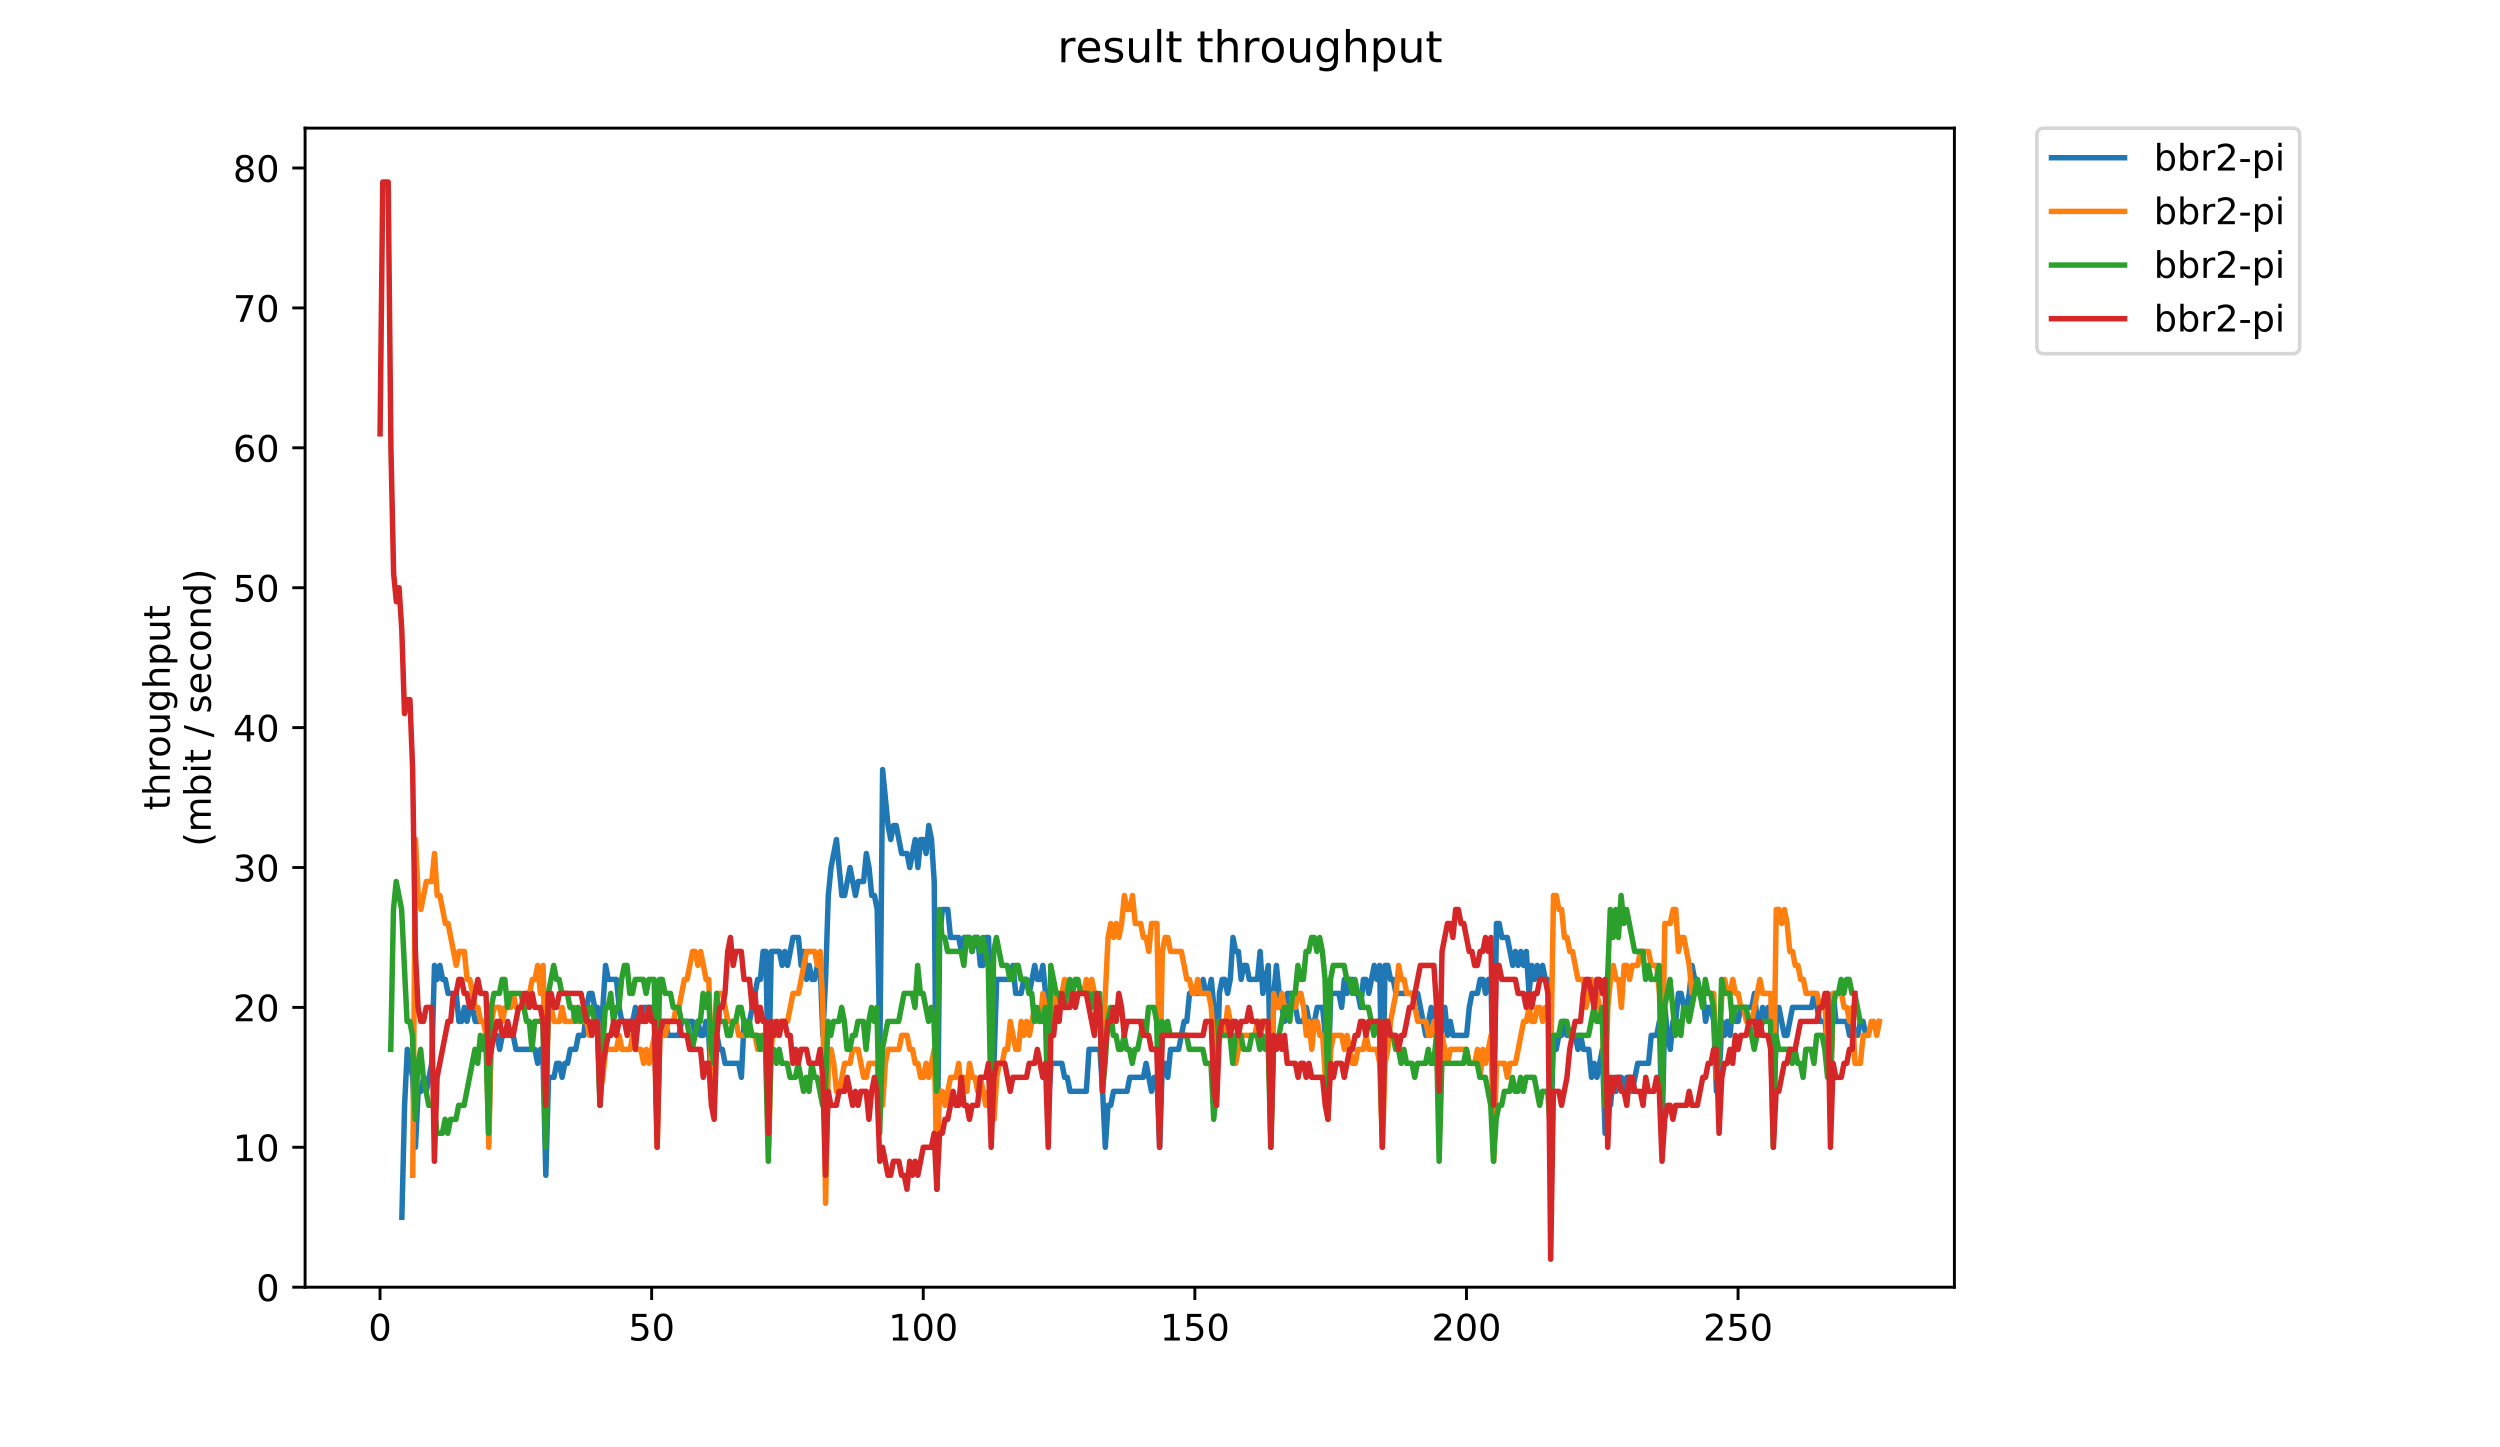 <?xml version="1.0" encoding="utf-8" standalone="no"?>
<!DOCTYPE svg PUBLIC "-//W3C//DTD SVG 1.1//EN"
  "http://www.w3.org/Graphics/SVG/1.1/DTD/svg11.dtd">
<!-- Created with matplotlib (https://matplotlib.org/) -->
<svg height="396pt" version="1.1" viewBox="0 0 684 396" width="684pt" xmlns="http://www.w3.org/2000/svg" xmlns:xlink="http://www.w3.org/1999/xlink">
 <defs>
  <style type="text/css">
*{stroke-linecap:butt;stroke-linejoin:round;}
  </style>
 </defs>
 <g id="figure_1">
  <g id="patch_1">
   <path d="M 0 396 
L 684 396 
L 684 0 
L 0 0 
z
" style="fill:#ffffff;"/>
  </g>
  <g id="axes_1">
   <g id="patch_2">
    <path d="M 83.472 352.174 
L 534.722 352.174 
L 534.722 35.062 
L 83.472 35.062 
z
" style="fill:#ffffff;"/>
   </g>
   <g id="matplotlib.axis_1">
    <g id="xtick_1">
     <g id="line2d_1">
      <defs>
       <path d="M 0 0 
L 0 3.5 
" id="m0b3dc9dbdb" style="stroke:#000000;stroke-width:0.8;"/>
      </defs>
      <g>
       <use style="stroke:#000000;stroke-width:0.8;" x="103.978" xlink:href="#m0b3dc9dbdb" y="352.174"/>
      </g>
     </g>
     <g id="text_1">
      <!-- 0 -->
      <defs>
       <path d="M 31.781 66.406 
Q 24.172 66.406 20.328 58.906 
Q 16.5 51.422 16.5 36.375 
Q 16.5 21.391 20.328 13.891 
Q 24.172 6.391 31.781 6.391 
Q 39.453 6.391 43.281 13.891 
Q 47.125 21.391 47.125 36.375 
Q 47.125 51.422 43.281 58.906 
Q 39.453 66.406 31.781 66.406 
z
M 31.781 74.219 
Q 44.047 74.219 50.516 64.516 
Q 56.984 54.828 56.984 36.375 
Q 56.984 17.969 50.516 8.266 
Q 44.047 -1.422 31.781 -1.422 
Q 19.531 -1.422 13.062 8.266 
Q 6.594 17.969 6.594 36.375 
Q 6.594 54.828 13.062 64.516 
Q 19.531 74.219 31.781 74.219 
z
" id="DejaVuSans-48"/>
      </defs>
      <g transform="translate(100.797 366.773)scale(0.1 -0.1)">
       <use xlink:href="#DejaVuSans-48"/>
      </g>
     </g>
    </g>
    <g id="xtick_2">
     <g id="line2d_2">
      <g>
       <use style="stroke:#000000;stroke-width:0.8;" x="178.289" xlink:href="#m0b3dc9dbdb" y="352.174"/>
      </g>
     </g>
     <g id="text_2">
      <!-- 50 -->
      <defs>
       <path d="M 10.797 72.906 
L 49.516 72.906 
L 49.516 64.594 
L 19.828 64.594 
L 19.828 46.734 
Q 21.969 47.469 24.109 47.828 
Q 26.266 48.188 28.422 48.188 
Q 40.625 48.188 47.75 41.5 
Q 54.891 34.812 54.891 23.391 
Q 54.891 11.625 47.562 5.094 
Q 40.234 -1.422 26.906 -1.422 
Q 22.312 -1.422 17.547 -0.641 
Q 12.797 0.141 7.719 1.703 
L 7.719 11.625 
Q 12.109 9.234 16.797 8.062 
Q 21.484 6.891 26.703 6.891 
Q 35.156 6.891 40.078 11.328 
Q 45.016 15.766 45.016 23.391 
Q 45.016 31 40.078 35.438 
Q 35.156 39.891 26.703 39.891 
Q 22.75 39.891 18.812 39.016 
Q 14.891 38.141 10.797 36.281 
z
" id="DejaVuSans-53"/>
      </defs>
      <g transform="translate(171.926 366.773)scale(0.1 -0.1)">
       <use xlink:href="#DejaVuSans-53"/>
       <use x="63.623" xlink:href="#DejaVuSans-48"/>
      </g>
     </g>
    </g>
    <g id="xtick_3">
     <g id="line2d_3">
      <g>
       <use style="stroke:#000000;stroke-width:0.8;" x="252.6" xlink:href="#m0b3dc9dbdb" y="352.174"/>
      </g>
     </g>
     <g id="text_3">
      <!-- 100 -->
      <defs>
       <path d="M 12.406 8.297 
L 28.516 8.297 
L 28.516 63.922 
L 10.984 60.406 
L 10.984 69.391 
L 28.422 72.906 
L 38.281 72.906 
L 38.281 8.297 
L 54.391 8.297 
L 54.391 0 
L 12.406 0 
z
" id="DejaVuSans-49"/>
      </defs>
      <g transform="translate(243.056 366.773)scale(0.1 -0.1)">
       <use xlink:href="#DejaVuSans-49"/>
       <use x="63.623" xlink:href="#DejaVuSans-48"/>
       <use x="127.246" xlink:href="#DejaVuSans-48"/>
      </g>
     </g>
    </g>
    <g id="xtick_4">
     <g id="line2d_4">
      <g>
       <use style="stroke:#000000;stroke-width:0.8;" x="326.911" xlink:href="#m0b3dc9dbdb" y="352.174"/>
      </g>
     </g>
     <g id="text_4">
      <!-- 150 -->
      <g transform="translate(317.367 366.773)scale(0.1 -0.1)">
       <use xlink:href="#DejaVuSans-49"/>
       <use x="63.623" xlink:href="#DejaVuSans-53"/>
       <use x="127.246" xlink:href="#DejaVuSans-48"/>
      </g>
     </g>
    </g>
    <g id="xtick_5">
     <g id="line2d_5">
      <g>
       <use style="stroke:#000000;stroke-width:0.8;" x="401.222" xlink:href="#m0b3dc9dbdb" y="352.174"/>
      </g>
     </g>
     <g id="text_5">
      <!-- 200 -->
      <defs>
       <path d="M 19.188 8.297 
L 53.609 8.297 
L 53.609 0 
L 7.328 0 
L 7.328 8.297 
Q 12.938 14.109 22.625 23.891 
Q 32.328 33.688 34.812 36.531 
Q 39.547 41.844 41.422 45.531 
Q 43.312 49.219 43.312 52.781 
Q 43.312 58.594 39.234 62.25 
Q 35.156 65.922 28.609 65.922 
Q 23.969 65.922 18.812 64.312 
Q 13.672 62.703 7.812 59.422 
L 7.812 69.391 
Q 13.766 71.781 18.938 73 
Q 24.125 74.219 28.422 74.219 
Q 39.75 74.219 46.484 68.547 
Q 53.219 62.891 53.219 53.422 
Q 53.219 48.922 51.531 44.891 
Q 49.859 40.875 45.406 35.406 
Q 44.188 33.984 37.641 27.219 
Q 31.109 20.453 19.188 8.297 
z
" id="DejaVuSans-50"/>
      </defs>
      <g transform="translate(391.679 366.773)scale(0.1 -0.1)">
       <use xlink:href="#DejaVuSans-50"/>
       <use x="63.623" xlink:href="#DejaVuSans-48"/>
       <use x="127.246" xlink:href="#DejaVuSans-48"/>
      </g>
     </g>
    </g>
    <g id="xtick_6">
     <g id="line2d_6">
      <g>
       <use style="stroke:#000000;stroke-width:0.8;" x="475.534" xlink:href="#m0b3dc9dbdb" y="352.174"/>
      </g>
     </g>
     <g id="text_6">
      <!-- 250 -->
      <g transform="translate(465.99 366.773)scale(0.1 -0.1)">
       <use xlink:href="#DejaVuSans-50"/>
       <use x="63.623" xlink:href="#DejaVuSans-53"/>
       <use x="127.246" xlink:href="#DejaVuSans-48"/>
      </g>
     </g>
    </g>
   </g>
   <g id="matplotlib.axis_2">
    <g id="ytick_1">
     <g id="line2d_7">
      <defs>
       <path d="M 0 0 
L -3.5 0 
" id="m8ad814a121" style="stroke:#000000;stroke-width:0.8;"/>
      </defs>
      <g>
       <use style="stroke:#000000;stroke-width:0.8;" x="83.472" xlink:href="#m8ad814a121" y="352.174"/>
      </g>
     </g>
     <g id="text_7">
      <!-- 0 -->
      <g transform="translate(70.11 355.973)scale(0.1 -0.1)">
       <use xlink:href="#DejaVuSans-48"/>
      </g>
     </g>
    </g>
    <g id="ytick_2">
     <g id="line2d_8">
      <g>
       <use style="stroke:#000000;stroke-width:0.8;" x="83.472" xlink:href="#m8ad814a121" y="313.899"/>
      </g>
     </g>
     <g id="text_8">
      <!-- 10 -->
      <g transform="translate(63.747 317.698)scale(0.1 -0.1)">
       <use xlink:href="#DejaVuSans-49"/>
       <use x="63.623" xlink:href="#DejaVuSans-48"/>
      </g>
     </g>
    </g>
    <g id="ytick_3">
     <g id="line2d_9">
      <g>
       <use style="stroke:#000000;stroke-width:0.8;" x="83.472" xlink:href="#m8ad814a121" y="275.623"/>
      </g>
     </g>
     <g id="text_9">
      <!-- 20 -->
      <g transform="translate(63.747 279.423)scale(0.1 -0.1)">
       <use xlink:href="#DejaVuSans-50"/>
       <use x="63.623" xlink:href="#DejaVuSans-48"/>
      </g>
     </g>
    </g>
    <g id="ytick_4">
     <g id="line2d_10">
      <g>
       <use style="stroke:#000000;stroke-width:0.8;" x="83.472" xlink:href="#m8ad814a121" y="237.348"/>
      </g>
     </g>
     <g id="text_10">
      <!-- 30 -->
      <defs>
       <path d="M 40.578 39.312 
Q 47.656 37.797 51.625 33 
Q 55.609 28.219 55.609 21.188 
Q 55.609 10.406 48.188 4.484 
Q 40.766 -1.422 27.094 -1.422 
Q 22.516 -1.422 17.656 -0.516 
Q 12.797 0.391 7.625 2.203 
L 7.625 11.719 
Q 11.719 9.328 16.594 8.109 
Q 21.484 6.891 26.812 6.891 
Q 36.078 6.891 40.938 10.547 
Q 45.797 14.203 45.797 21.188 
Q 45.797 27.641 41.281 31.266 
Q 36.766 34.906 28.719 34.906 
L 20.219 34.906 
L 20.219 43.016 
L 29.109 43.016 
Q 36.375 43.016 40.234 45.922 
Q 44.094 48.828 44.094 54.297 
Q 44.094 59.906 40.109 62.906 
Q 36.141 65.922 28.719 65.922 
Q 24.656 65.922 20.016 65.031 
Q 15.375 64.156 9.812 62.312 
L 9.812 71.094 
Q 15.438 72.656 20.344 73.438 
Q 25.25 74.219 29.594 74.219 
Q 40.828 74.219 47.359 69.109 
Q 53.906 64.016 53.906 55.328 
Q 53.906 49.266 50.438 45.094 
Q 46.969 40.922 40.578 39.312 
z
" id="DejaVuSans-51"/>
      </defs>
      <g transform="translate(63.747 241.147)scale(0.1 -0.1)">
       <use xlink:href="#DejaVuSans-51"/>
       <use x="63.623" xlink:href="#DejaVuSans-48"/>
      </g>
     </g>
    </g>
    <g id="ytick_5">
     <g id="line2d_11">
      <g>
       <use style="stroke:#000000;stroke-width:0.8;" x="83.472" xlink:href="#m8ad814a121" y="199.073"/>
      </g>
     </g>
     <g id="text_11">
      <!-- 40 -->
      <defs>
       <path d="M 37.797 64.312 
L 12.891 25.391 
L 37.797 25.391 
z
M 35.203 72.906 
L 47.609 72.906 
L 47.609 25.391 
L 58.016 25.391 
L 58.016 17.188 
L 47.609 17.188 
L 47.609 0 
L 37.797 0 
L 37.797 17.188 
L 4.891 17.188 
L 4.891 26.703 
z
" id="DejaVuSans-52"/>
      </defs>
      <g transform="translate(63.747 202.872)scale(0.1 -0.1)">
       <use xlink:href="#DejaVuSans-52"/>
       <use x="63.623" xlink:href="#DejaVuSans-48"/>
      </g>
     </g>
    </g>
    <g id="ytick_6">
     <g id="line2d_12">
      <g>
       <use style="stroke:#000000;stroke-width:0.8;" x="83.472" xlink:href="#m8ad814a121" y="160.797"/>
      </g>
     </g>
     <g id="text_12">
      <!-- 50 -->
      <g transform="translate(63.747 164.596)scale(0.1 -0.1)">
       <use xlink:href="#DejaVuSans-53"/>
       <use x="63.623" xlink:href="#DejaVuSans-48"/>
      </g>
     </g>
    </g>
    <g id="ytick_7">
     <g id="line2d_13">
      <g>
       <use style="stroke:#000000;stroke-width:0.8;" x="83.472" xlink:href="#m8ad814a121" y="122.522"/>
      </g>
     </g>
     <g id="text_13">
      <!-- 60 -->
      <defs>
       <path d="M 33.016 40.375 
Q 26.375 40.375 22.484 35.828 
Q 18.609 31.297 18.609 23.391 
Q 18.609 15.531 22.484 10.953 
Q 26.375 6.391 33.016 6.391 
Q 39.656 6.391 43.531 10.953 
Q 47.406 15.531 47.406 23.391 
Q 47.406 31.297 43.531 35.828 
Q 39.656 40.375 33.016 40.375 
z
M 52.594 71.297 
L 52.594 62.312 
Q 48.875 64.062 45.094 64.984 
Q 41.312 65.922 37.594 65.922 
Q 27.828 65.922 22.672 59.328 
Q 17.531 52.734 16.797 39.406 
Q 19.672 43.656 24.016 45.922 
Q 28.375 48.188 33.594 48.188 
Q 44.578 48.188 50.953 41.516 
Q 57.328 34.859 57.328 23.391 
Q 57.328 12.156 50.688 5.359 
Q 44.047 -1.422 33.016 -1.422 
Q 20.359 -1.422 13.672 8.266 
Q 6.984 17.969 6.984 36.375 
Q 6.984 53.656 15.188 63.938 
Q 23.391 74.219 37.203 74.219 
Q 40.922 74.219 44.703 73.484 
Q 48.484 72.75 52.594 71.297 
z
" id="DejaVuSans-54"/>
      </defs>
      <g transform="translate(63.747 126.321)scale(0.1 -0.1)">
       <use xlink:href="#DejaVuSans-54"/>
       <use x="63.623" xlink:href="#DejaVuSans-48"/>
      </g>
     </g>
    </g>
    <g id="ytick_8">
     <g id="line2d_14">
      <g>
       <use style="stroke:#000000;stroke-width:0.8;" x="83.472" xlink:href="#m8ad814a121" y="84.246"/>
      </g>
     </g>
     <g id="text_14">
      <!-- 70 -->
      <defs>
       <path d="M 8.203 72.906 
L 55.078 72.906 
L 55.078 68.703 
L 28.609 0 
L 18.312 0 
L 43.219 64.594 
L 8.203 64.594 
z
" id="DejaVuSans-55"/>
      </defs>
      <g transform="translate(63.747 88.046)scale(0.1 -0.1)">
       <use xlink:href="#DejaVuSans-55"/>
       <use x="63.623" xlink:href="#DejaVuSans-48"/>
      </g>
     </g>
    </g>
    <g id="ytick_9">
     <g id="line2d_15">
      <g>
       <use style="stroke:#000000;stroke-width:0.8;" x="83.472" xlink:href="#m8ad814a121" y="45.971"/>
      </g>
     </g>
     <g id="text_15">
      <!-- 80 -->
      <defs>
       <path d="M 31.781 34.625 
Q 24.75 34.625 20.719 30.859 
Q 16.703 27.094 16.703 20.516 
Q 16.703 13.922 20.719 10.156 
Q 24.75 6.391 31.781 6.391 
Q 38.812 6.391 42.859 10.172 
Q 46.922 13.969 46.922 20.516 
Q 46.922 27.094 42.891 30.859 
Q 38.875 34.625 31.781 34.625 
z
M 21.922 38.812 
Q 15.578 40.375 12.031 44.719 
Q 8.5 49.078 8.5 55.328 
Q 8.5 64.062 14.719 69.141 
Q 20.953 74.219 31.781 74.219 
Q 42.672 74.219 48.875 69.141 
Q 55.078 64.062 55.078 55.328 
Q 55.078 49.078 51.531 44.719 
Q 48 40.375 41.703 38.812 
Q 48.828 37.156 52.797 32.312 
Q 56.781 27.484 56.781 20.516 
Q 56.781 9.906 50.312 4.234 
Q 43.844 -1.422 31.781 -1.422 
Q 19.734 -1.422 13.25 4.234 
Q 6.781 9.906 6.781 20.516 
Q 6.781 27.484 10.781 32.312 
Q 14.797 37.156 21.922 38.812 
z
M 18.312 54.391 
Q 18.312 48.734 21.844 45.562 
Q 25.391 42.391 31.781 42.391 
Q 38.141 42.391 41.719 45.562 
Q 45.312 48.734 45.312 54.391 
Q 45.312 60.062 41.719 63.234 
Q 38.141 66.406 31.781 66.406 
Q 25.391 66.406 21.844 63.234 
Q 18.312 60.062 18.312 54.391 
z
" id="DejaVuSans-56"/>
      </defs>
      <g transform="translate(63.747 49.77)scale(0.1 -0.1)">
       <use xlink:href="#DejaVuSans-56"/>
       <use x="63.623" xlink:href="#DejaVuSans-48"/>
      </g>
     </g>
    </g>
    <g id="text_16">
     <!-- throughput -->
     <defs>
      <path d="M 18.312 70.219 
L 18.312 54.688 
L 36.812 54.688 
L 36.812 47.703 
L 18.312 47.703 
L 18.312 18.016 
Q 18.312 11.328 20.141 9.422 
Q 21.969 7.516 27.594 7.516 
L 36.812 7.516 
L 36.812 0 
L 27.594 0 
Q 17.188 0 13.234 3.875 
Q 9.281 7.766 9.281 18.016 
L 9.281 47.703 
L 2.688 47.703 
L 2.688 54.688 
L 9.281 54.688 
L 9.281 70.219 
z
" id="DejaVuSans-116"/>
      <path d="M 54.891 33.016 
L 54.891 0 
L 45.906 0 
L 45.906 32.719 
Q 45.906 40.484 42.875 44.328 
Q 39.844 48.188 33.797 48.188 
Q 26.516 48.188 22.312 43.547 
Q 18.109 38.922 18.109 30.906 
L 18.109 0 
L 9.078 0 
L 9.078 75.984 
L 18.109 75.984 
L 18.109 46.188 
Q 21.344 51.125 25.703 53.562 
Q 30.078 56 35.797 56 
Q 45.219 56 50.047 50.172 
Q 54.891 44.344 54.891 33.016 
z
" id="DejaVuSans-104"/>
      <path d="M 41.109 46.297 
Q 39.594 47.172 37.812 47.578 
Q 36.031 48 33.891 48 
Q 26.266 48 22.188 43.047 
Q 18.109 38.094 18.109 28.812 
L 18.109 0 
L 9.078 0 
L 9.078 54.688 
L 18.109 54.688 
L 18.109 46.188 
Q 20.953 51.172 25.484 53.578 
Q 30.031 56 36.531 56 
Q 37.453 56 38.578 55.875 
Q 39.703 55.766 41.062 55.516 
z
" id="DejaVuSans-114"/>
      <path d="M 30.609 48.391 
Q 23.391 48.391 19.188 42.75 
Q 14.984 37.109 14.984 27.297 
Q 14.984 17.484 19.156 11.844 
Q 23.344 6.203 30.609 6.203 
Q 37.797 6.203 41.984 11.859 
Q 46.188 17.531 46.188 27.297 
Q 46.188 37.016 41.984 42.703 
Q 37.797 48.391 30.609 48.391 
z
M 30.609 56 
Q 42.328 56 49.016 48.375 
Q 55.719 40.766 55.719 27.297 
Q 55.719 13.875 49.016 6.219 
Q 42.328 -1.422 30.609 -1.422 
Q 18.844 -1.422 12.172 6.219 
Q 5.516 13.875 5.516 27.297 
Q 5.516 40.766 12.172 48.375 
Q 18.844 56 30.609 56 
z
" id="DejaVuSans-111"/>
      <path d="M 8.5 21.578 
L 8.5 54.688 
L 17.484 54.688 
L 17.484 21.922 
Q 17.484 14.156 20.5 10.266 
Q 23.531 6.391 29.594 6.391 
Q 36.859 6.391 41.078 11.031 
Q 45.312 15.672 45.312 23.688 
L 45.312 54.688 
L 54.297 54.688 
L 54.297 0 
L 45.312 0 
L 45.312 8.406 
Q 42.047 3.422 37.719 1 
Q 33.406 -1.422 27.688 -1.422 
Q 18.266 -1.422 13.375 4.438 
Q 8.5 10.297 8.5 21.578 
z
M 31.109 56 
z
" id="DejaVuSans-117"/>
      <path d="M 45.406 27.984 
Q 45.406 37.75 41.375 43.109 
Q 37.359 48.484 30.078 48.484 
Q 22.859 48.484 18.828 43.109 
Q 14.797 37.75 14.797 27.984 
Q 14.797 18.266 18.828 12.891 
Q 22.859 7.516 30.078 7.516 
Q 37.359 7.516 41.375 12.891 
Q 45.406 18.266 45.406 27.984 
z
M 54.391 6.781 
Q 54.391 -7.172 48.188 -13.984 
Q 42 -20.797 29.203 -20.797 
Q 24.469 -20.797 20.266 -20.094 
Q 16.062 -19.391 12.109 -17.922 
L 12.109 -9.188 
Q 16.062 -11.328 19.922 -12.344 
Q 23.781 -13.375 27.781 -13.375 
Q 36.625 -13.375 41.016 -8.766 
Q 45.406 -4.156 45.406 5.172 
L 45.406 9.625 
Q 42.625 4.781 38.281 2.391 
Q 33.938 0 27.875 0 
Q 17.828 0 11.672 7.656 
Q 5.516 15.328 5.516 27.984 
Q 5.516 40.672 11.672 48.328 
Q 17.828 56 27.875 56 
Q 33.938 56 38.281 53.609 
Q 42.625 51.219 45.406 46.391 
L 45.406 54.688 
L 54.391 54.688 
z
" id="DejaVuSans-103"/>
      <path d="M 18.109 8.203 
L 18.109 -20.797 
L 9.078 -20.797 
L 9.078 54.688 
L 18.109 54.688 
L 18.109 46.391 
Q 20.953 51.266 25.266 53.625 
Q 29.594 56 35.594 56 
Q 45.562 56 51.781 48.094 
Q 58.016 40.188 58.016 27.297 
Q 58.016 14.406 51.781 6.484 
Q 45.562 -1.422 35.594 -1.422 
Q 29.594 -1.422 25.266 0.953 
Q 20.953 3.328 18.109 8.203 
z
M 48.688 27.297 
Q 48.688 37.203 44.609 42.844 
Q 40.531 48.484 33.406 48.484 
Q 26.266 48.484 22.188 42.844 
Q 18.109 37.203 18.109 27.297 
Q 18.109 17.391 22.188 11.75 
Q 26.266 6.109 33.406 6.109 
Q 40.531 6.109 44.609 11.75 
Q 48.688 17.391 48.688 27.297 
z
" id="DejaVuSans-112"/>
     </defs>
     <g transform="translate(46.47 221.675)rotate(-90)scale(0.1 -0.1)">
      <use xlink:href="#DejaVuSans-116"/>
      <use x="39.209" xlink:href="#DejaVuSans-104"/>
      <use x="102.588" xlink:href="#DejaVuSans-114"/>
      <use x="143.67" xlink:href="#DejaVuSans-111"/>
      <use x="204.852" xlink:href="#DejaVuSans-117"/>
      <use x="268.23" xlink:href="#DejaVuSans-103"/>
      <use x="331.707" xlink:href="#DejaVuSans-104"/>
      <use x="395.086" xlink:href="#DejaVuSans-112"/>
      <use x="458.562" xlink:href="#DejaVuSans-117"/>
      <use x="521.941" xlink:href="#DejaVuSans-116"/>
     </g>
     <!-- (mbit / second) -->
     <defs>
      <path d="M 31 75.875 
Q 24.469 64.656 21.281 53.656 
Q 18.109 42.672 18.109 31.391 
Q 18.109 20.125 21.312 9.062 
Q 24.516 -2 31 -13.188 
L 23.188 -13.188 
Q 15.875 -1.703 12.234 9.375 
Q 8.594 20.453 8.594 31.391 
Q 8.594 42.281 12.203 53.312 
Q 15.828 64.359 23.188 75.875 
z
" id="DejaVuSans-40"/>
      <path d="M 52 44.188 
Q 55.375 50.25 60.062 53.125 
Q 64.75 56 71.094 56 
Q 79.641 56 84.281 50.016 
Q 88.922 44.047 88.922 33.016 
L 88.922 0 
L 79.891 0 
L 79.891 32.719 
Q 79.891 40.578 77.094 44.375 
Q 74.312 48.188 68.609 48.188 
Q 61.625 48.188 57.562 43.547 
Q 53.516 38.922 53.516 30.906 
L 53.516 0 
L 44.484 0 
L 44.484 32.719 
Q 44.484 40.625 41.703 44.406 
Q 38.922 48.188 33.109 48.188 
Q 26.219 48.188 22.156 43.531 
Q 18.109 38.875 18.109 30.906 
L 18.109 0 
L 9.078 0 
L 9.078 54.688 
L 18.109 54.688 
L 18.109 46.188 
Q 21.188 51.219 25.484 53.609 
Q 29.781 56 35.688 56 
Q 41.656 56 45.828 52.969 
Q 50 49.953 52 44.188 
z
" id="DejaVuSans-109"/>
      <path d="M 48.688 27.297 
Q 48.688 37.203 44.609 42.844 
Q 40.531 48.484 33.406 48.484 
Q 26.266 48.484 22.188 42.844 
Q 18.109 37.203 18.109 27.297 
Q 18.109 17.391 22.188 11.75 
Q 26.266 6.109 33.406 6.109 
Q 40.531 6.109 44.609 11.75 
Q 48.688 17.391 48.688 27.297 
z
M 18.109 46.391 
Q 20.953 51.266 25.266 53.625 
Q 29.594 56 35.594 56 
Q 45.562 56 51.781 48.094 
Q 58.016 40.188 58.016 27.297 
Q 58.016 14.406 51.781 6.484 
Q 45.562 -1.422 35.594 -1.422 
Q 29.594 -1.422 25.266 0.953 
Q 20.953 3.328 18.109 8.203 
L 18.109 0 
L 9.078 0 
L 9.078 75.984 
L 18.109 75.984 
z
" id="DejaVuSans-98"/>
      <path d="M 9.422 54.688 
L 18.406 54.688 
L 18.406 0 
L 9.422 0 
z
M 9.422 75.984 
L 18.406 75.984 
L 18.406 64.594 
L 9.422 64.594 
z
" id="DejaVuSans-105"/>
      <path id="DejaVuSans-32"/>
      <path d="M 25.391 72.906 
L 33.688 72.906 
L 8.297 -9.281 
L 0 -9.281 
z
" id="DejaVuSans-47"/>
      <path d="M 44.281 53.078 
L 44.281 44.578 
Q 40.484 46.531 36.375 47.5 
Q 32.281 48.484 27.875 48.484 
Q 21.188 48.484 17.844 46.438 
Q 14.5 44.391 14.5 40.281 
Q 14.5 37.156 16.891 35.375 
Q 19.281 33.594 26.516 31.984 
L 29.594 31.297 
Q 39.156 29.25 43.188 25.516 
Q 47.219 21.781 47.219 15.094 
Q 47.219 7.469 41.188 3.016 
Q 35.156 -1.422 24.609 -1.422 
Q 20.219 -1.422 15.453 -0.562 
Q 10.688 0.297 5.422 2 
L 5.422 11.281 
Q 10.406 8.688 15.234 7.391 
Q 20.062 6.109 24.812 6.109 
Q 31.156 6.109 34.562 8.281 
Q 37.984 10.453 37.984 14.406 
Q 37.984 18.062 35.516 20.016 
Q 33.062 21.969 24.703 23.781 
L 21.578 24.516 
Q 13.234 26.266 9.516 29.906 
Q 5.812 33.547 5.812 39.891 
Q 5.812 47.609 11.281 51.797 
Q 16.75 56 26.812 56 
Q 31.781 56 36.172 55.266 
Q 40.578 54.547 44.281 53.078 
z
" id="DejaVuSans-115"/>
      <path d="M 56.203 29.594 
L 56.203 25.203 
L 14.891 25.203 
Q 15.484 15.922 20.484 11.062 
Q 25.484 6.203 34.422 6.203 
Q 39.594 6.203 44.453 7.469 
Q 49.312 8.734 54.109 11.281 
L 54.109 2.781 
Q 49.266 0.734 44.188 -0.344 
Q 39.109 -1.422 33.891 -1.422 
Q 20.797 -1.422 13.156 6.188 
Q 5.516 13.812 5.516 26.812 
Q 5.516 40.234 12.766 48.109 
Q 20.016 56 32.328 56 
Q 43.359 56 49.781 48.891 
Q 56.203 41.797 56.203 29.594 
z
M 47.219 32.234 
Q 47.125 39.594 43.094 43.984 
Q 39.062 48.391 32.422 48.391 
Q 24.906 48.391 20.391 44.141 
Q 15.875 39.891 15.188 32.172 
z
" id="DejaVuSans-101"/>
      <path d="M 48.781 52.594 
L 48.781 44.188 
Q 44.969 46.297 41.141 47.344 
Q 37.312 48.391 33.406 48.391 
Q 24.656 48.391 19.812 42.844 
Q 14.984 37.312 14.984 27.297 
Q 14.984 17.281 19.812 11.734 
Q 24.656 6.203 33.406 6.203 
Q 37.312 6.203 41.141 7.25 
Q 44.969 8.297 48.781 10.406 
L 48.781 2.094 
Q 45.016 0.344 40.984 -0.531 
Q 36.969 -1.422 32.422 -1.422 
Q 20.062 -1.422 12.781 6.344 
Q 5.516 14.109 5.516 27.297 
Q 5.516 40.672 12.859 48.328 
Q 20.219 56 33.016 56 
Q 37.156 56 41.109 55.141 
Q 45.062 54.297 48.781 52.594 
z
" id="DejaVuSans-99"/>
      <path d="M 54.891 33.016 
L 54.891 0 
L 45.906 0 
L 45.906 32.719 
Q 45.906 40.484 42.875 44.328 
Q 39.844 48.188 33.797 48.188 
Q 26.516 48.188 22.312 43.547 
Q 18.109 38.922 18.109 30.906 
L 18.109 0 
L 9.078 0 
L 9.078 54.688 
L 18.109 54.688 
L 18.109 46.188 
Q 21.344 51.125 25.703 53.562 
Q 30.078 56 35.797 56 
Q 45.219 56 50.047 50.172 
Q 54.891 44.344 54.891 33.016 
z
" id="DejaVuSans-110"/>
      <path d="M 45.406 46.391 
L 45.406 75.984 
L 54.391 75.984 
L 54.391 0 
L 45.406 0 
L 45.406 8.203 
Q 42.578 3.328 38.25 0.953 
Q 33.938 -1.422 27.875 -1.422 
Q 17.969 -1.422 11.734 6.484 
Q 5.516 14.406 5.516 27.297 
Q 5.516 40.188 11.734 48.094 
Q 17.969 56 27.875 56 
Q 33.938 56 38.25 53.625 
Q 42.578 51.266 45.406 46.391 
z
M 14.797 27.297 
Q 14.797 17.391 18.875 11.75 
Q 22.953 6.109 30.078 6.109 
Q 37.203 6.109 41.297 11.75 
Q 45.406 17.391 45.406 27.297 
Q 45.406 37.203 41.297 42.844 
Q 37.203 48.484 30.078 48.484 
Q 22.953 48.484 18.875 42.844 
Q 14.797 37.203 14.797 27.297 
z
" id="DejaVuSans-100"/>
      <path d="M 8.016 75.875 
L 15.828 75.875 
Q 23.141 64.359 26.781 53.312 
Q 30.422 42.281 30.422 31.391 
Q 30.422 20.453 26.781 9.375 
Q 23.141 -1.703 15.828 -13.188 
L 8.016 -13.188 
Q 14.5 -2 17.703 9.062 
Q 20.906 20.125 20.906 31.391 
Q 20.906 42.672 17.703 53.656 
Q 14.5 64.656 8.016 75.875 
z
" id="DejaVuSans-41"/>
     </defs>
     <g transform="translate(57.668 231.609)rotate(-90)scale(0.1 -0.1)">
      <use xlink:href="#DejaVuSans-40"/>
      <use x="39.014" xlink:href="#DejaVuSans-109"/>
      <use x="136.426" xlink:href="#DejaVuSans-98"/>
      <use x="199.902" xlink:href="#DejaVuSans-105"/>
      <use x="227.686" xlink:href="#DejaVuSans-116"/>
      <use x="266.895" xlink:href="#DejaVuSans-32"/>
      <use x="298.682" xlink:href="#DejaVuSans-47"/>
      <use x="332.373" xlink:href="#DejaVuSans-32"/>
      <use x="364.16" xlink:href="#DejaVuSans-115"/>
      <use x="416.26" xlink:href="#DejaVuSans-101"/>
      <use x="477.783" xlink:href="#DejaVuSans-99"/>
      <use x="532.764" xlink:href="#DejaVuSans-111"/>
      <use x="593.945" xlink:href="#DejaVuSans-110"/>
      <use x="657.324" xlink:href="#DejaVuSans-100"/>
      <use x="720.801" xlink:href="#DejaVuSans-41"/>
     </g>
    </g>
   </g>
   <g id="line2d_16">
    <path clip-path="url(#p0d4b2f5f00)" d="M 109.951 333.036 
L 110.694 302.416 
L 111.437 287.106 
L 112.923 294.761 
L 113.666 313.899 
L 114.41 298.589 
L 115.153 298.589 
L 115.896 294.761 
L 116.639 298.589 
L 118.125 290.934 
L 118.868 264.141 
L 119.611 267.968 
L 120.354 264.141 
L 121.098 267.968 
L 121.841 267.968 
L 122.584 271.796 
L 124.813 271.796 
L 125.556 279.451 
L 126.299 279.451 
L 127.042 275.623 
L 127.786 279.451 
L 128.529 275.623 
L 129.272 275.623 
L 130.015 279.451 
L 132.987 279.451 
L 133.73 310.071 
L 134.474 279.451 
L 135.217 283.278 
L 135.96 283.278 
L 136.703 287.106 
L 137.446 283.278 
L 140.418 283.278 
L 141.162 287.106 
L 146.363 287.106 
L 147.106 290.934 
L 147.85 287.106 
L 148.593 290.934 
L 149.336 321.554 
L 150.079 294.761 
L 151.565 294.761 
L 152.308 290.934 
L 153.051 290.934 
L 153.794 294.761 
L 154.538 290.934 
L 155.281 290.934 
L 156.024 287.106 
L 157.51 287.106 
L 158.253 283.278 
L 159.739 283.278 
L 160.482 275.623 
L 161.226 271.796 
L 161.969 271.796 
L 162.712 275.623 
L 163.455 275.623 
L 164.198 302.416 
L 164.941 275.623 
L 165.684 264.141 
L 166.427 267.968 
L 168.657 267.968 
L 169.4 275.623 
L 170.143 279.451 
L 173.115 279.451 
L 173.858 275.623 
L 174.602 279.451 
L 175.345 279.451 
L 176.088 275.623 
L 178.317 275.623 
L 179.06 279.451 
L 179.803 310.071 
L 180.546 279.451 
L 182.033 279.451 
L 182.776 283.278 
L 185.748 283.278 
L 186.491 279.451 
L 189.464 279.451 
L 190.207 283.278 
L 190.95 279.451 
L 191.693 283.278 
L 192.436 283.278 
L 193.179 279.451 
L 193.922 283.278 
L 194.666 298.589 
L 195.409 294.761 
L 196.152 283.278 
L 196.895 287.106 
L 197.638 287.106 
L 198.381 290.934 
L 202.097 290.934 
L 202.84 294.761 
L 203.583 279.451 
L 205.069 279.451 
L 207.298 267.968 
L 208.042 267.968 
L 208.785 260.313 
L 209.528 260.313 
L 210.271 298.589 
L 211.014 260.313 
L 213.243 260.313 
L 213.987 264.141 
L 214.73 260.313 
L 215.473 264.141 
L 216.959 256.486 
L 218.445 256.486 
L 219.188 264.141 
L 219.931 260.313 
L 220.675 267.968 
L 221.418 264.141 
L 222.161 267.968 
L 222.904 267.968 
L 223.647 264.141 
L 224.39 264.141 
L 225.133 283.278 
L 225.876 267.968 
L 226.619 245.003 
L 227.363 237.348 
L 228.849 229.693 
L 230.335 245.003 
L 231.078 245.003 
L 232.564 237.348 
L 234.051 245.003 
L 234.794 241.176 
L 236.28 241.176 
L 237.023 233.52 
L 237.766 237.348 
L 238.509 245.003 
L 239.252 245.003 
L 239.995 248.831 
L 240.739 287.106 
L 241.482 210.555 
L 242.968 225.865 
L 243.711 229.693 
L 244.454 225.865 
L 245.197 225.865 
L 246.683 233.52 
L 248.17 233.52 
L 248.913 237.348 
L 250.399 229.693 
L 251.142 237.348 
L 251.885 229.693 
L 252.628 229.693 
L 253.371 233.52 
L 254.115 225.865 
L 254.858 229.693 
L 255.601 241.176 
L 256.344 325.381 
L 257.087 256.486 
L 257.83 248.831 
L 259.316 248.831 
L 260.059 256.486 
L 262.289 256.486 
L 263.032 260.313 
L 263.775 256.486 
L 265.261 256.486 
L 266.004 260.313 
L 266.747 256.486 
L 267.491 256.486 
L 268.234 264.141 
L 268.977 264.141 
L 269.72 256.486 
L 270.463 256.486 
L 271.206 279.451 
L 271.949 290.934 
L 272.692 267.968 
L 276.408 267.968 
L 277.151 264.141 
L 277.894 271.796 
L 279.38 271.796 
L 280.123 267.968 
L 280.867 267.968 
L 281.61 271.796 
L 283.096 264.141 
L 283.839 267.968 
L 284.582 267.968 
L 285.325 264.141 
L 286.068 271.796 
L 286.811 302.416 
L 287.555 290.934 
L 290.527 290.934 
L 291.27 294.761 
L 292.013 294.761 
L 292.756 298.589 
L 297.215 298.589 
L 297.958 287.106 
L 300.931 287.106 
L 301.674 298.589 
L 302.417 313.899 
L 303.16 302.416 
L 303.903 302.416 
L 304.646 298.589 
L 308.362 298.589 
L 309.105 294.761 
L 312.82 294.761 
L 313.563 290.934 
L 315.05 298.589 
L 315.793 294.761 
L 316.536 294.761 
L 317.279 313.899 
L 318.022 290.934 
L 318.765 290.934 
L 319.508 294.761 
L 320.251 287.106 
L 322.481 287.106 
L 323.967 279.451 
L 324.71 279.451 
L 325.453 271.796 
L 328.426 271.796 
L 329.169 267.968 
L 329.912 271.796 
L 330.655 271.796 
L 331.398 267.968 
L 332.141 275.623 
L 332.884 298.589 
L 333.627 271.796 
L 334.371 267.968 
L 335.114 267.968 
L 335.857 271.796 
L 336.6 267.968 
L 337.343 256.486 
L 338.086 260.313 
L 338.829 260.313 
L 339.572 267.968 
L 340.315 264.141 
L 341.059 264.141 
L 341.802 267.968 
L 344.031 267.968 
L 344.774 260.313 
L 345.517 271.796 
L 347.003 264.141 
L 347.747 302.416 
L 348.49 271.796 
L 349.233 264.141 
L 349.976 271.796 
L 351.462 279.451 
L 352.205 271.796 
L 353.691 271.796 
L 355.178 279.451 
L 356.664 279.451 
L 357.407 275.623 
L 358.15 279.451 
L 359.636 279.451 
L 360.379 275.623 
L 361.866 275.623 
L 362.609 283.278 
L 363.352 294.761 
L 364.095 271.796 
L 366.324 271.796 
L 367.067 275.623 
L 367.811 267.968 
L 368.554 271.796 
L 369.297 267.968 
L 370.04 267.968 
L 370.783 271.796 
L 371.526 271.796 
L 372.269 275.623 
L 373.012 267.968 
L 373.755 267.968 
L 374.499 271.796 
L 375.985 264.141 
L 376.728 267.968 
L 377.471 264.141 
L 378.214 306.244 
L 378.957 264.141 
L 379.7 264.141 
L 380.443 267.968 
L 381.187 267.968 
L 381.93 271.796 
L 387.875 271.796 
L 390.104 283.278 
L 391.59 275.623 
L 393.076 283.278 
L 393.819 306.244 
L 394.563 275.623 
L 395.306 275.623 
L 396.049 283.278 
L 396.792 279.451 
L 397.535 283.278 
L 401.251 283.278 
L 401.994 275.623 
L 402.737 271.796 
L 404.223 271.796 
L 404.966 267.968 
L 405.709 267.968 
L 406.452 271.796 
L 407.195 267.968 
L 407.939 267.968 
L 408.682 306.244 
L 409.425 252.658 
L 410.168 252.658 
L 410.911 256.486 
L 412.397 256.486 
L 413.883 264.141 
L 414.627 260.313 
L 415.37 264.141 
L 416.113 260.313 
L 416.856 264.141 
L 417.599 260.313 
L 418.342 271.796 
L 419.085 264.141 
L 419.828 267.968 
L 420.572 264.141 
L 421.315 267.968 
L 422.058 264.141 
L 422.801 267.968 
L 423.544 267.968 
L 424.287 310.071 
L 425.03 283.278 
L 425.773 287.106 
L 426.516 283.278 
L 427.26 283.278 
L 428.003 279.451 
L 428.746 283.278 
L 430.975 283.278 
L 431.718 287.106 
L 432.461 283.278 
L 433.204 287.106 
L 434.691 287.106 
L 435.434 294.761 
L 436.177 290.934 
L 436.92 294.761 
L 438.406 287.106 
L 439.149 310.071 
L 439.892 298.589 
L 440.636 302.416 
L 441.379 294.761 
L 442.122 298.589 
L 442.865 294.761 
L 443.608 294.761 
L 444.351 298.589 
L 445.094 294.761 
L 445.837 294.761 
L 446.58 298.589 
L 448.067 290.934 
L 451.039 290.934 
L 451.782 283.278 
L 453.268 283.278 
L 454.012 279.451 
L 454.755 310.071 
L 455.498 275.623 
L 456.241 283.278 
L 456.984 287.106 
L 457.727 279.451 
L 458.47 279.451 
L 459.213 271.796 
L 459.956 271.796 
L 460.7 275.623 
L 461.443 275.623 
L 462.186 271.796 
L 462.929 264.141 
L 463.672 267.968 
L 464.415 267.968 
L 465.158 271.796 
L 465.901 271.796 
L 466.644 279.451 
L 467.388 275.623 
L 468.131 275.623 
L 468.874 279.451 
L 469.617 298.589 
L 470.36 294.761 
L 471.103 279.451 
L 471.846 283.278 
L 472.589 279.451 
L 473.332 283.278 
L 474.076 275.623 
L 474.819 279.451 
L 475.562 279.451 
L 476.305 275.623 
L 479.277 275.623 
L 480.02 271.796 
L 480.764 279.451 
L 481.507 279.451 
L 482.25 275.623 
L 482.993 279.451 
L 483.736 275.623 
L 484.479 275.623 
L 485.222 310.071 
L 485.965 279.451 
L 486.708 275.623 
L 488.195 283.278 
L 488.938 283.278 
L 490.424 275.623 
L 495.626 275.623 
L 496.369 271.796 
L 497.855 279.451 
L 499.341 279.451 
L 500.084 287.106 
L 500.828 298.589 
L 501.571 271.796 
L 502.314 279.451 
L 505.286 279.451 
L 506.029 283.278 
L 506.772 279.451 
L 507.516 283.278 
L 508.259 283.278 
L 509.002 279.451 
L 509.745 279.451 
L 510.488 283.278 
L 510.488 283.278 
" style="fill:none;stroke:#1f77b4;stroke-linecap:square;stroke-width:1.5;"/>
   </g>
   <g id="line2d_17">
    <path clip-path="url(#p0d4b2f5f00)" d="M 112.931 321.554 
L 113.674 229.693 
L 114.417 245.003 
L 115.16 248.831 
L 116.646 241.176 
L 118.133 241.176 
L 118.876 233.52 
L 119.619 245.003 
L 120.362 245.003 
L 121.848 252.658 
L 122.591 252.658 
L 124.821 264.141 
L 125.564 260.313 
L 127.05 260.313 
L 127.793 267.968 
L 128.536 267.968 
L 130.022 275.623 
L 130.765 275.623 
L 131.509 279.451 
L 132.252 279.451 
L 132.995 283.278 
L 133.738 313.899 
L 134.481 279.451 
L 135.224 275.623 
L 136.71 275.623 
L 137.453 279.451 
L 138.197 275.623 
L 139.683 275.623 
L 140.426 271.796 
L 141.169 275.623 
L 144.141 275.623 
L 145.628 267.968 
L 146.371 267.968 
L 147.114 264.141 
L 147.857 271.796 
L 148.6 264.141 
L 149.343 302.416 
L 150.086 275.623 
L 150.829 275.623 
L 151.573 279.451 
L 153.059 279.451 
L 153.802 275.623 
L 154.545 279.451 
L 156.774 279.451 
L 157.517 275.623 
L 158.261 279.451 
L 160.49 279.451 
L 161.233 283.278 
L 161.976 279.451 
L 163.462 279.451 
L 164.205 298.589 
L 164.949 294.761 
L 165.692 287.106 
L 168.664 287.106 
L 169.407 283.278 
L 170.15 287.106 
L 172.38 287.106 
L 173.123 283.278 
L 173.866 287.106 
L 175.352 287.106 
L 176.095 290.934 
L 176.838 287.106 
L 177.581 290.934 
L 179.068 283.278 
L 179.811 313.899 
L 180.554 283.278 
L 182.04 283.278 
L 182.783 279.451 
L 184.269 279.451 
L 185.013 275.623 
L 185.756 275.623 
L 187.242 267.968 
L 187.985 267.968 
L 189.471 260.313 
L 190.214 260.313 
L 190.957 264.141 
L 191.701 260.313 
L 193.187 267.968 
L 193.93 267.968 
L 194.673 294.761 
L 196.159 271.796 
L 197.645 271.796 
L 199.132 279.451 
L 201.361 279.451 
L 202.104 283.278 
L 206.563 283.278 
L 207.306 287.106 
L 208.049 283.278 
L 208.792 287.106 
L 209.535 287.106 
L 210.278 313.899 
L 211.021 287.106 
L 211.765 279.451 
L 212.508 283.278 
L 213.251 279.451 
L 215.48 279.451 
L 216.966 271.796 
L 218.453 271.796 
L 220.682 260.313 
L 222.911 260.313 
L 223.654 264.141 
L 224.397 260.313 
L 225.141 275.623 
L 225.884 329.209 
L 226.627 290.934 
L 227.37 287.106 
L 228.113 290.934 
L 228.856 298.589 
L 229.599 298.589 
L 231.085 290.934 
L 232.572 290.934 
L 233.315 287.106 
L 234.801 287.106 
L 236.287 294.761 
L 237.03 294.761 
L 237.774 290.934 
L 240.003 290.934 
L 240.746 302.416 
L 241.489 302.416 
L 242.232 290.934 
L 242.975 287.106 
L 245.948 287.106 
L 246.691 283.278 
L 248.177 283.278 
L 248.92 287.106 
L 249.663 287.106 
L 250.406 290.934 
L 251.15 290.934 
L 251.893 294.761 
L 252.636 294.761 
L 253.379 290.934 
L 254.122 294.761 
L 255.608 287.106 
L 256.351 317.726 
L 257.094 298.589 
L 257.838 298.589 
L 258.581 302.416 
L 260.067 294.761 
L 261.553 294.761 
L 262.296 290.934 
L 263.039 298.589 
L 263.782 294.761 
L 264.526 298.589 
L 265.269 290.934 
L 266.012 294.761 
L 266.755 294.761 
L 267.498 298.589 
L 268.241 294.761 
L 269.727 302.416 
L 270.47 298.589 
L 271.214 306.244 
L 271.957 306.244 
L 272.7 294.761 
L 273.443 290.934 
L 274.186 290.934 
L 274.929 287.106 
L 275.672 287.106 
L 276.415 279.451 
L 277.902 287.106 
L 278.645 287.106 
L 279.388 279.451 
L 280.131 283.278 
L 280.874 279.451 
L 281.617 283.278 
L 283.103 275.623 
L 283.846 279.451 
L 284.59 279.451 
L 285.333 271.796 
L 286.076 275.623 
L 286.819 306.244 
L 287.562 275.623 
L 288.305 271.796 
L 289.048 275.623 
L 289.791 271.796 
L 290.534 271.796 
L 291.278 267.968 
L 292.021 271.796 
L 296.479 271.796 
L 297.222 267.968 
L 297.966 271.796 
L 298.709 267.968 
L 300.195 275.623 
L 300.938 275.623 
L 301.681 294.761 
L 302.424 271.796 
L 303.167 256.486 
L 303.91 252.658 
L 304.654 256.486 
L 305.397 252.658 
L 306.14 256.486 
L 306.883 252.658 
L 307.626 245.003 
L 308.369 248.831 
L 309.112 248.831 
L 309.855 245.003 
L 310.598 252.658 
L 312.085 252.658 
L 312.828 256.486 
L 313.571 256.486 
L 314.314 260.313 
L 315.057 252.658 
L 316.543 252.658 
L 317.286 298.589 
L 318.03 260.313 
L 318.773 256.486 
L 319.516 256.486 
L 320.259 260.313 
L 323.231 260.313 
L 324.718 267.968 
L 325.461 267.968 
L 326.204 271.796 
L 326.947 271.796 
L 327.69 267.968 
L 328.433 271.796 
L 330.662 271.796 
L 331.406 275.623 
L 332.149 287.106 
L 332.892 294.761 
L 333.635 279.451 
L 334.378 283.278 
L 335.121 283.278 
L 335.864 275.623 
L 336.607 279.451 
L 337.35 287.106 
L 338.094 290.934 
L 339.58 283.278 
L 343.295 283.278 
L 344.038 279.451 
L 346.268 279.451 
L 347.011 283.278 
L 347.754 310.071 
L 348.497 271.796 
L 349.24 275.623 
L 349.983 275.623 
L 350.726 271.796 
L 351.47 275.623 
L 354.442 275.623 
L 355.185 271.796 
L 355.928 271.796 
L 356.671 275.623 
L 357.414 283.278 
L 358.158 279.451 
L 358.901 287.106 
L 359.644 279.451 
L 360.387 279.451 
L 361.13 283.278 
L 361.873 283.278 
L 363.359 306.244 
L 364.102 287.106 
L 364.846 283.278 
L 367.075 283.278 
L 367.818 287.106 
L 368.561 283.278 
L 370.047 290.934 
L 370.79 290.934 
L 371.534 287.106 
L 373.02 287.106 
L 373.763 283.278 
L 374.506 287.106 
L 376.735 287.106 
L 377.478 290.934 
L 378.222 313.899 
L 378.965 290.934 
L 379.708 287.106 
L 380.451 279.451 
L 381.937 271.796 
L 382.68 264.141 
L 383.423 267.968 
L 384.166 267.968 
L 384.91 271.796 
L 386.396 271.796 
L 387.882 279.451 
L 390.111 279.451 
L 390.854 283.278 
L 391.598 283.278 
L 392.341 279.451 
L 393.084 283.278 
L 393.827 310.071 
L 394.57 283.278 
L 396.056 290.934 
L 396.799 287.106 
L 401.258 287.106 
L 402.001 290.934 
L 403.487 290.934 
L 404.23 287.106 
L 404.974 294.761 
L 405.717 287.106 
L 406.46 290.934 
L 407.946 283.278 
L 408.689 317.726 
L 409.432 290.934 
L 411.662 290.934 
L 412.405 294.761 
L 413.148 290.934 
L 414.634 290.934 
L 416.863 279.451 
L 417.606 279.451 
L 418.35 275.623 
L 419.093 279.451 
L 419.836 279.451 
L 420.579 275.623 
L 421.322 275.623 
L 422.065 279.451 
L 422.808 275.623 
L 423.551 275.623 
L 424.294 290.934 
L 425.038 245.003 
L 425.781 245.003 
L 426.524 248.831 
L 427.267 248.831 
L 428.01 256.486 
L 428.753 256.486 
L 429.496 260.313 
L 430.239 260.313 
L 431.726 267.968 
L 433.212 267.968 
L 433.955 275.623 
L 435.441 267.968 
L 436.184 275.623 
L 436.927 271.796 
L 438.414 279.451 
L 439.157 302.416 
L 439.9 275.623 
L 440.643 267.968 
L 441.386 264.141 
L 442.129 267.968 
L 442.872 267.968 
L 443.615 275.623 
L 444.358 264.141 
L 445.102 264.141 
L 445.845 267.968 
L 446.588 264.141 
L 448.074 264.141 
L 448.817 260.313 
L 451.047 260.313 
L 451.79 264.141 
L 453.276 264.141 
L 454.019 271.796 
L 454.762 294.761 
L 455.505 252.658 
L 456.991 252.658 
L 457.735 248.831 
L 458.478 248.831 
L 459.221 260.313 
L 459.964 256.486 
L 460.707 256.486 
L 462.193 264.141 
L 462.936 271.796 
L 468.881 271.796 
L 469.624 294.761 
L 470.367 287.106 
L 471.111 271.796 
L 471.854 267.968 
L 472.597 271.796 
L 473.34 271.796 
L 474.083 267.968 
L 474.826 271.796 
L 475.569 271.796 
L 476.312 275.623 
L 477.055 275.623 
L 477.799 279.451 
L 479.285 279.451 
L 481.514 267.968 
L 482.257 271.796 
L 484.487 271.796 
L 485.23 302.416 
L 485.973 248.831 
L 486.716 248.831 
L 487.459 252.658 
L 488.202 248.831 
L 488.945 252.658 
L 489.688 260.313 
L 490.431 260.313 
L 491.175 264.141 
L 491.918 264.141 
L 492.661 267.968 
L 493.404 267.968 
L 494.147 271.796 
L 497.119 271.796 
L 497.863 275.623 
L 499.349 275.623 
L 500.835 298.589 
L 501.578 271.796 
L 503.807 271.796 
L 504.551 275.623 
L 505.294 275.623 
L 506.037 279.451 
L 506.78 275.623 
L 507.523 290.934 
L 509.009 290.934 
L 509.752 283.278 
L 511.239 283.278 
L 511.982 279.451 
L 512.725 279.451 
L 513.468 283.278 
L 514.211 279.451 
L 514.211 279.451 
" style="fill:none;stroke:#ff7f0e;stroke-linecap:square;stroke-width:1.5;"/>
   </g>
   <g id="line2d_18">
    <path clip-path="url(#p0d4b2f5f00)" d="M 106.91 287.106 
L 107.653 248.831 
L 108.396 241.176 
L 109.883 248.831 
L 111.369 279.451 
L 112.112 279.451 
L 112.855 283.278 
L 113.598 306.244 
L 114.341 290.934 
L 115.084 287.106 
L 115.827 294.761 
L 117.314 302.416 
L 118.8 302.416 
L 119.543 310.071 
L 121.029 310.071 
L 121.772 306.244 
L 122.515 310.071 
L 123.259 306.244 
L 124.745 306.244 
L 125.488 302.416 
L 126.974 302.416 
L 129.947 287.106 
L 130.69 290.934 
L 131.433 283.278 
L 132.176 287.106 
L 132.919 283.278 
L 133.662 310.071 
L 134.405 275.623 
L 135.148 271.796 
L 136.635 271.796 
L 137.378 267.968 
L 138.121 267.968 
L 138.864 275.623 
L 139.607 271.796 
L 142.579 271.796 
L 144.066 279.451 
L 144.809 279.451 
L 145.552 287.106 
L 146.295 279.451 
L 148.524 279.451 
L 149.267 313.899 
L 150.011 271.796 
L 151.497 264.141 
L 152.24 267.968 
L 152.983 267.968 
L 153.726 271.796 
L 155.212 271.796 
L 155.955 275.623 
L 156.699 275.623 
L 157.442 279.451 
L 158.185 275.623 
L 158.928 279.451 
L 159.671 275.623 
L 160.414 279.451 
L 161.157 275.623 
L 161.9 275.623 
L 162.643 279.451 
L 163.387 279.451 
L 164.13 302.416 
L 164.873 287.106 
L 165.616 275.623 
L 166.359 275.623 
L 167.102 271.796 
L 167.845 279.451 
L 168.588 275.623 
L 169.331 275.623 
L 170.075 267.968 
L 170.818 264.141 
L 171.561 264.141 
L 172.304 271.796 
L 173.047 271.796 
L 173.79 267.968 
L 176.019 267.968 
L 176.763 271.796 
L 177.506 267.968 
L 178.992 267.968 
L 179.735 306.244 
L 180.478 267.968 
L 181.221 267.968 
L 181.964 271.796 
L 183.451 271.796 
L 184.194 275.623 
L 185.68 275.623 
L 186.423 279.451 
L 187.909 279.451 
L 189.395 287.106 
L 190.882 279.451 
L 191.625 279.451 
L 192.368 271.796 
L 193.111 275.623 
L 193.854 271.796 
L 194.597 287.106 
L 195.34 290.934 
L 196.083 271.796 
L 196.827 279.451 
L 198.313 279.451 
L 199.056 283.278 
L 199.799 283.278 
L 200.542 279.451 
L 201.285 279.451 
L 202.028 275.623 
L 202.771 275.623 
L 204.258 283.278 
L 205.001 279.451 
L 205.744 283.278 
L 207.23 283.278 
L 207.973 287.106 
L 208.716 283.278 
L 209.459 287.106 
L 210.203 317.726 
L 210.946 287.106 
L 211.689 287.106 
L 212.432 290.934 
L 213.175 287.106 
L 213.918 290.934 
L 215.404 290.934 
L 216.147 294.761 
L 217.634 294.761 
L 218.377 290.934 
L 219.863 298.589 
L 220.606 294.761 
L 221.349 298.589 
L 222.092 290.934 
L 222.835 294.761 
L 223.579 294.761 
L 225.065 302.416 
L 225.808 298.589 
L 226.551 279.451 
L 227.294 283.278 
L 228.037 279.451 
L 229.523 279.451 
L 230.267 275.623 
L 231.01 279.451 
L 231.753 287.106 
L 232.496 287.106 
L 233.239 283.278 
L 233.982 283.278 
L 234.725 279.451 
L 236.211 279.451 
L 236.955 287.106 
L 237.698 279.451 
L 238.441 275.623 
L 239.184 279.451 
L 239.927 275.623 
L 240.67 310.071 
L 241.413 287.106 
L 242.899 279.451 
L 245.872 279.451 
L 247.358 271.796 
L 249.587 271.796 
L 250.331 275.623 
L 251.074 264.141 
L 251.817 271.796 
L 252.56 271.796 
L 254.046 279.451 
L 254.789 275.623 
L 255.532 279.451 
L 256.275 298.589 
L 257.019 248.831 
L 257.762 256.486 
L 258.505 256.486 
L 259.248 260.313 
L 262.963 260.313 
L 263.707 264.141 
L 264.45 256.486 
L 265.193 256.486 
L 265.936 260.313 
L 266.679 256.486 
L 267.422 256.486 
L 268.165 260.313 
L 268.908 256.486 
L 270.395 264.141 
L 271.138 302.416 
L 271.881 260.313 
L 272.624 256.486 
L 274.11 264.141 
L 275.596 264.141 
L 276.34 267.968 
L 277.083 267.968 
L 277.826 264.141 
L 278.569 264.141 
L 279.312 267.968 
L 280.798 267.968 
L 281.541 271.796 
L 282.284 271.796 
L 283.028 279.451 
L 283.771 275.623 
L 284.514 279.451 
L 285.257 279.451 
L 286 275.623 
L 286.743 306.244 
L 287.486 264.141 
L 288.972 271.796 
L 289.716 271.796 
L 290.459 275.623 
L 291.202 275.623 
L 292.688 267.968 
L 293.431 271.796 
L 294.174 267.968 
L 294.917 267.968 
L 295.66 271.796 
L 297.89 271.796 
L 298.633 275.623 
L 299.376 271.796 
L 300.119 275.623 
L 300.862 271.796 
L 301.605 298.589 
L 302.348 290.934 
L 303.092 279.451 
L 303.835 275.623 
L 304.578 283.278 
L 305.321 283.278 
L 306.064 287.106 
L 306.807 287.106 
L 307.55 283.278 
L 308.293 287.106 
L 309.036 287.106 
L 309.78 290.934 
L 310.523 287.106 
L 311.266 287.106 
L 312.752 279.451 
L 313.495 283.278 
L 314.238 275.623 
L 315.724 275.623 
L 316.468 279.451 
L 317.211 310.071 
L 317.954 279.451 
L 318.697 283.278 
L 319.44 279.451 
L 320.183 283.278 
L 324.642 283.278 
L 325.385 287.106 
L 329.1 287.106 
L 329.844 290.934 
L 331.33 290.934 
L 332.073 306.244 
L 332.816 298.589 
L 333.559 279.451 
L 334.302 283.278 
L 336.532 283.278 
L 337.275 290.934 
L 338.018 283.278 
L 339.504 283.278 
L 340.247 287.106 
L 341.733 287.106 
L 342.476 283.278 
L 343.963 283.278 
L 344.706 287.106 
L 345.449 283.278 
L 346.192 287.106 
L 346.935 283.278 
L 347.678 313.899 
L 348.421 287.106 
L 349.164 287.106 
L 351.394 275.623 
L 352.137 275.623 
L 352.88 279.451 
L 353.623 271.796 
L 354.366 271.796 
L 355.109 264.141 
L 355.852 267.968 
L 356.596 267.968 
L 357.339 260.313 
L 358.082 260.313 
L 358.825 256.486 
L 359.568 256.486 
L 360.311 260.313 
L 361.054 256.486 
L 361.797 260.313 
L 362.54 267.968 
L 363.284 298.589 
L 364.027 267.968 
L 364.77 264.141 
L 367.742 264.141 
L 368.485 267.968 
L 369.228 267.968 
L 369.972 271.796 
L 370.715 267.968 
L 371.458 271.796 
L 372.201 271.796 
L 372.944 275.623 
L 374.43 275.623 
L 375.916 283.278 
L 376.66 279.451 
L 377.403 279.451 
L 378.146 310.071 
L 378.889 279.451 
L 379.632 279.451 
L 380.375 283.278 
L 381.118 283.278 
L 381.861 287.106 
L 382.604 287.106 
L 383.348 290.934 
L 384.091 287.106 
L 384.834 290.934 
L 386.32 290.934 
L 387.063 294.761 
L 387.806 290.934 
L 390.036 290.934 
L 390.779 287.106 
L 391.522 290.934 
L 392.265 290.934 
L 393.008 283.278 
L 393.751 317.726 
L 394.494 290.934 
L 400.439 290.934 
L 401.182 287.106 
L 401.925 290.934 
L 404.155 290.934 
L 404.898 294.761 
L 406.384 294.761 
L 407.87 302.416 
L 408.613 317.726 
L 409.356 306.244 
L 410.1 302.416 
L 410.843 302.416 
L 411.586 298.589 
L 413.072 298.589 
L 413.815 294.761 
L 414.558 298.589 
L 415.301 298.589 
L 416.044 294.761 
L 416.788 298.589 
L 417.531 294.761 
L 419.76 294.761 
L 421.246 302.416 
L 421.989 298.589 
L 423.476 298.589 
L 424.219 310.071 
L 424.962 283.278 
L 426.448 283.278 
L 427.191 279.451 
L 428.677 279.451 
L 429.42 283.278 
L 434.622 283.278 
L 436.108 275.623 
L 436.852 279.451 
L 437.595 279.451 
L 438.338 275.623 
L 439.081 302.416 
L 439.824 267.968 
L 440.567 248.831 
L 441.31 256.486 
L 442.053 248.831 
L 442.796 256.486 
L 443.54 245.003 
L 444.283 252.658 
L 445.026 248.831 
L 447.255 260.313 
L 449.484 260.313 
L 450.228 267.968 
L 450.971 264.141 
L 451.714 267.968 
L 453.2 267.968 
L 453.943 264.141 
L 454.686 302.416 
L 455.429 275.623 
L 456.916 267.968 
L 458.402 283.278 
L 459.145 279.451 
L 459.888 283.278 
L 460.631 275.623 
L 461.374 275.623 
L 462.117 279.451 
L 464.347 267.968 
L 465.833 275.623 
L 466.576 267.968 
L 467.319 271.796 
L 468.062 271.796 
L 468.805 275.623 
L 469.548 290.934 
L 470.292 290.934 
L 471.035 267.968 
L 471.778 271.796 
L 473.264 271.796 
L 474.007 279.451 
L 474.75 275.623 
L 477.723 275.623 
L 479.952 287.106 
L 480.695 283.278 
L 481.438 283.278 
L 482.181 279.451 
L 484.411 279.451 
L 485.154 313.899 
L 485.897 283.278 
L 486.64 287.106 
L 489.613 287.106 
L 490.356 290.934 
L 491.099 287.106 
L 491.842 290.934 
L 492.585 290.934 
L 493.328 294.761 
L 494.071 287.106 
L 495.557 287.106 
L 496.301 290.934 
L 497.044 283.278 
L 498.53 283.278 
L 499.273 287.106 
L 500.016 294.761 
L 500.759 294.761 
L 501.502 275.623 
L 502.245 271.796 
L 502.989 271.796 
L 503.732 267.968 
L 504.475 271.796 
L 505.218 267.968 
L 505.961 267.968 
L 506.704 271.796 
L 507.447 271.796 
L 508.933 279.451 
L 508.933 279.451 
" style="fill:none;stroke:#2ca02c;stroke-linecap:square;stroke-width:1.5;"/>
   </g>
   <g id="line2d_19">
    <path clip-path="url(#p0d4b2f5f00)" d="M 103.984 118.694 
L 104.727 49.799 
L 106.213 49.799 
L 106.956 122.522 
L 107.699 156.97 
L 108.442 164.625 
L 109.185 160.797 
L 109.929 172.28 
L 110.672 195.245 
L 111.415 191.417 
L 112.158 191.417 
L 112.901 210.555 
L 113.644 260.313 
L 114.387 275.623 
L 115.13 279.451 
L 115.873 279.451 
L 116.617 275.623 
L 118.103 275.623 
L 118.846 317.726 
L 119.589 294.761 
L 122.561 279.451 
L 123.305 279.451 
L 124.048 271.796 
L 124.791 271.796 
L 125.534 267.968 
L 126.277 267.968 
L 127.02 271.796 
L 127.763 271.796 
L 128.506 275.623 
L 129.249 275.623 
L 130.736 267.968 
L 131.479 271.796 
L 132.965 271.796 
L 133.708 290.934 
L 135.938 279.451 
L 136.681 279.451 
L 137.424 283.278 
L 138.167 283.278 
L 138.91 279.451 
L 139.653 283.278 
L 140.396 283.278 
L 141.882 275.623 
L 142.626 275.623 
L 143.369 271.796 
L 144.112 271.796 
L 144.855 275.623 
L 145.598 271.796 
L 146.341 275.623 
L 147.827 275.623 
L 148.57 279.451 
L 149.314 302.416 
L 150.057 271.796 
L 150.8 271.796 
L 151.543 275.623 
L 152.286 275.623 
L 153.029 271.796 
L 158.974 271.796 
L 160.46 279.451 
L 161.203 279.451 
L 161.946 283.278 
L 162.69 279.451 
L 163.433 279.451 
L 164.176 302.416 
L 164.919 290.934 
L 166.405 283.278 
L 167.148 283.278 
L 167.891 279.451 
L 168.634 283.278 
L 169.378 279.451 
L 170.864 279.451 
L 171.607 283.278 
L 172.35 279.451 
L 173.093 279.451 
L 173.836 287.106 
L 174.579 279.451 
L 175.322 275.623 
L 176.066 279.451 
L 176.809 279.451 
L 177.552 275.623 
L 178.295 279.451 
L 179.038 279.451 
L 179.781 313.899 
L 180.524 283.278 
L 181.267 279.451 
L 185.726 279.451 
L 186.469 283.278 
L 187.955 283.278 
L 188.698 287.106 
L 191.671 287.106 
L 192.414 294.761 
L 193.157 290.934 
L 193.9 290.934 
L 194.643 302.416 
L 195.386 306.244 
L 196.13 283.278 
L 196.873 275.623 
L 197.616 275.623 
L 198.359 271.796 
L 199.102 260.313 
L 199.845 256.486 
L 200.588 264.141 
L 201.331 260.313 
L 202.818 260.313 
L 203.561 267.968 
L 205.047 267.968 
L 205.79 275.623 
L 206.533 271.796 
L 207.276 279.451 
L 208.019 275.623 
L 208.762 279.451 
L 209.506 279.451 
L 210.249 310.071 
L 210.992 279.451 
L 211.735 283.278 
L 212.478 279.451 
L 213.221 283.278 
L 213.964 279.451 
L 214.707 279.451 
L 215.45 283.278 
L 216.194 283.278 
L 216.937 290.934 
L 217.68 287.106 
L 218.423 290.934 
L 219.166 287.106 
L 220.652 287.106 
L 221.395 290.934 
L 223.625 290.934 
L 224.368 287.106 
L 225.111 294.761 
L 225.854 321.554 
L 226.597 298.589 
L 227.34 302.416 
L 228.826 302.416 
L 229.57 298.589 
L 231.056 298.589 
L 231.799 294.761 
L 233.285 302.416 
L 234.028 298.589 
L 234.771 302.416 
L 235.514 298.589 
L 237.001 298.589 
L 237.744 306.244 
L 238.487 298.589 
L 239.23 294.761 
L 239.973 298.589 
L 240.716 317.726 
L 241.459 313.899 
L 242.946 321.554 
L 243.689 321.554 
L 244.432 317.726 
L 245.918 317.726 
L 246.661 321.554 
L 247.404 321.554 
L 248.147 325.381 
L 248.89 317.726 
L 249.634 321.554 
L 250.377 317.726 
L 251.12 321.554 
L 252.606 313.899 
L 254.835 313.899 
L 255.578 310.071 
L 256.322 325.381 
L 257.065 310.071 
L 257.808 310.071 
L 258.551 306.244 
L 259.294 306.244 
L 260.78 298.589 
L 261.523 302.416 
L 262.266 302.416 
L 263.01 294.761 
L 263.753 302.416 
L 264.496 302.416 
L 265.239 306.244 
L 265.982 302.416 
L 267.468 302.416 
L 268.211 294.761 
L 269.698 294.761 
L 270.441 290.934 
L 271.184 313.899 
L 271.927 294.761 
L 272.67 290.934 
L 274.899 290.934 
L 276.386 298.589 
L 277.129 294.761 
L 280.844 294.761 
L 281.587 290.934 
L 283.074 290.934 
L 283.817 287.106 
L 285.303 294.761 
L 286.046 290.934 
L 286.789 313.899 
L 287.532 283.278 
L 288.275 283.278 
L 289.018 275.623 
L 289.762 279.451 
L 290.505 271.796 
L 291.248 275.623 
L 292.734 275.623 
L 293.477 271.796 
L 294.22 275.623 
L 294.963 271.796 
L 297.193 271.796 
L 299.422 283.278 
L 300.165 271.796 
L 300.908 275.623 
L 301.651 298.589 
L 302.394 287.106 
L 303.138 279.451 
L 303.881 279.451 
L 304.624 275.623 
L 305.367 279.451 
L 306.11 271.796 
L 306.853 275.623 
L 307.596 283.278 
L 308.339 279.451 
L 312.055 279.451 
L 312.798 283.278 
L 314.284 283.278 
L 315.027 287.106 
L 316.514 287.106 
L 317.257 313.899 
L 318 283.278 
L 329.146 283.278 
L 329.89 279.451 
L 331.376 279.451 
L 332.119 298.589 
L 332.862 302.416 
L 333.605 283.278 
L 334.348 279.451 
L 335.834 279.451 
L 336.578 283.278 
L 337.321 279.451 
L 338.064 279.451 
L 338.807 283.278 
L 339.55 279.451 
L 341.036 279.451 
L 341.779 275.623 
L 342.522 279.451 
L 344.009 279.451 
L 344.752 283.278 
L 345.495 279.451 
L 346.981 279.451 
L 347.724 313.899 
L 348.467 283.278 
L 349.211 287.106 
L 349.954 283.278 
L 350.697 287.106 
L 351.44 283.278 
L 352.183 290.934 
L 354.412 290.934 
L 355.155 294.761 
L 355.899 290.934 
L 356.642 290.934 
L 357.385 294.761 
L 358.128 290.934 
L 358.871 294.761 
L 361.843 294.761 
L 362.587 302.416 
L 363.33 306.244 
L 364.073 290.934 
L 364.816 294.761 
L 365.559 290.934 
L 367.045 290.934 
L 367.788 294.761 
L 369.275 287.106 
L 370.018 287.106 
L 370.761 283.278 
L 371.504 283.278 
L 372.247 279.451 
L 372.99 279.451 
L 373.733 283.278 
L 374.476 279.451 
L 377.449 279.451 
L 378.192 313.899 
L 378.935 279.451 
L 379.678 279.451 
L 380.421 283.278 
L 381.907 283.278 
L 382.651 287.106 
L 383.394 283.278 
L 384.137 283.278 
L 385.623 275.623 
L 386.366 275.623 
L 388.595 264.141 
L 392.311 264.141 
L 393.054 275.623 
L 393.797 298.589 
L 394.54 260.313 
L 396.027 252.658 
L 396.77 252.658 
L 397.513 256.486 
L 398.256 248.831 
L 398.999 248.831 
L 399.742 252.658 
L 400.485 252.658 
L 401.971 260.313 
L 402.715 260.313 
L 403.458 264.141 
L 404.201 264.141 
L 404.944 260.313 
L 405.687 260.313 
L 406.43 256.486 
L 407.173 260.313 
L 407.916 256.486 
L 408.659 302.416 
L 409.403 264.141 
L 410.146 264.141 
L 410.889 267.968 
L 414.604 267.968 
L 415.347 271.796 
L 416.834 271.796 
L 417.577 275.623 
L 418.32 271.796 
L 419.063 275.623 
L 419.806 271.796 
L 420.549 271.796 
L 421.292 267.968 
L 422.779 267.968 
L 423.522 271.796 
L 424.265 344.519 
L 425.008 298.589 
L 426.494 298.589 
L 427.237 302.416 
L 428.723 294.761 
L 429.467 287.106 
L 430.953 279.451 
L 432.439 279.451 
L 433.182 271.796 
L 433.925 267.968 
L 434.668 267.968 
L 436.155 275.623 
L 436.898 267.968 
L 437.641 267.968 
L 438.384 271.796 
L 439.127 267.968 
L 439.87 313.899 
L 440.613 294.761 
L 441.356 298.589 
L 442.099 294.761 
L 442.843 294.761 
L 443.586 298.589 
L 444.329 298.589 
L 445.072 302.416 
L 445.815 294.761 
L 446.558 294.761 
L 447.301 298.589 
L 448.787 298.589 
L 449.531 302.416 
L 450.274 294.761 
L 451.017 298.589 
L 452.503 298.589 
L 453.246 294.761 
L 453.989 298.589 
L 454.732 317.726 
L 455.475 306.244 
L 456.219 302.416 
L 456.962 302.416 
L 457.705 306.244 
L 458.448 302.416 
L 461.42 302.416 
L 462.163 298.589 
L 462.907 302.416 
L 464.393 302.416 
L 465.879 294.761 
L 466.622 294.761 
L 467.365 290.934 
L 468.108 290.934 
L 468.851 287.106 
L 469.595 287.106 
L 470.338 310.071 
L 471.081 294.761 
L 471.824 290.934 
L 472.567 290.934 
L 473.31 287.106 
L 474.053 290.934 
L 474.796 283.278 
L 475.539 287.106 
L 476.283 283.278 
L 477.769 283.278 
L 478.512 279.451 
L 479.998 279.451 
L 480.741 283.278 
L 481.484 279.451 
L 482.227 283.278 
L 483.714 283.278 
L 484.457 287.106 
L 485.2 313.899 
L 485.943 298.589 
L 486.686 298.589 
L 488.172 290.934 
L 488.915 290.934 
L 489.659 287.106 
L 491.145 287.106 
L 492.631 279.451 
L 497.09 279.451 
L 497.833 275.623 
L 498.576 275.623 
L 499.319 271.796 
L 500.062 271.796 
L 500.805 313.899 
L 501.548 290.934 
L 502.291 294.761 
L 503.778 294.761 
L 504.521 290.934 
L 505.264 290.934 
L 506.007 287.106 
L 506.75 287.106 
L 507.493 271.796 
L 507.493 271.796 
" style="fill:none;stroke:#d62728;stroke-linecap:square;stroke-width:1.5;"/>
   </g>
   <g id="patch_3">
    <path d="M 83.472 352.174 
L 83.472 35.062 
" style="fill:none;stroke:#000000;stroke-linecap:square;stroke-linejoin:miter;stroke-width:0.8;"/>
   </g>
   <g id="patch_4">
    <path d="M 534.722 352.174 
L 534.722 35.062 
" style="fill:none;stroke:#000000;stroke-linecap:square;stroke-linejoin:miter;stroke-width:0.8;"/>
   </g>
   <g id="patch_5">
    <path d="M 83.472 352.174 
L 534.722 352.174 
" style="fill:none;stroke:#000000;stroke-linecap:square;stroke-linejoin:miter;stroke-width:0.8;"/>
   </g>
   <g id="patch_6">
    <path d="M 83.472 35.062 
L 534.722 35.062 
" style="fill:none;stroke:#000000;stroke-linecap:square;stroke-linejoin:miter;stroke-width:0.8;"/>
   </g>
   <g id="legend_1">
    <g id="patch_7">
     <path d="M 559.285 96.775 
L 627.19 96.775 
Q 629.19 96.775 629.19 94.775 
L 629.19 37.062 
Q 629.19 35.062 627.19 35.062 
L 559.285 35.062 
Q 557.285 35.062 557.285 37.062 
L 557.285 94.775 
Q 557.285 96.775 559.285 96.775 
z
" style="fill:#ffffff;opacity:0.8;stroke:#cccccc;stroke-linejoin:miter;"/>
    </g>
    <g id="line2d_20">
     <path d="M 561.285 43.161 
L 581.285 43.161 
" style="fill:none;stroke:#1f77b4;stroke-linecap:square;stroke-width:1.5;"/>
    </g>
    <g id="line2d_21"/>
    <g id="text_17">
     <!-- bbr2-pi -->
     <defs>
      <path d="M 4.891 31.391 
L 31.203 31.391 
L 31.203 23.391 
L 4.891 23.391 
z
" id="DejaVuSans-45"/>
     </defs>
     <g transform="translate(589.285 46.661)scale(0.1 -0.1)">
      <use xlink:href="#DejaVuSans-98"/>
      <use x="63.477" xlink:href="#DejaVuSans-98"/>
      <use x="126.953" xlink:href="#DejaVuSans-114"/>
      <use x="168.066" xlink:href="#DejaVuSans-50"/>
      <use x="231.689" xlink:href="#DejaVuSans-45"/>
      <use x="267.773" xlink:href="#DejaVuSans-112"/>
      <use x="331.25" xlink:href="#DejaVuSans-105"/>
     </g>
    </g>
    <g id="line2d_22">
     <path d="M 561.285 57.839 
L 581.285 57.839 
" style="fill:none;stroke:#ff7f0e;stroke-linecap:square;stroke-width:1.5;"/>
    </g>
    <g id="line2d_23"/>
    <g id="text_18">
     <!-- bbr2-pi -->
     <g transform="translate(589.285 61.339)scale(0.1 -0.1)">
      <use xlink:href="#DejaVuSans-98"/>
      <use x="63.477" xlink:href="#DejaVuSans-98"/>
      <use x="126.953" xlink:href="#DejaVuSans-114"/>
      <use x="168.066" xlink:href="#DejaVuSans-50"/>
      <use x="231.689" xlink:href="#DejaVuSans-45"/>
      <use x="267.773" xlink:href="#DejaVuSans-112"/>
      <use x="331.25" xlink:href="#DejaVuSans-105"/>
     </g>
    </g>
    <g id="line2d_24">
     <path d="M 561.285 72.517 
L 581.285 72.517 
" style="fill:none;stroke:#2ca02c;stroke-linecap:square;stroke-width:1.5;"/>
    </g>
    <g id="line2d_25"/>
    <g id="text_19">
     <!-- bbr2-pi -->
     <g transform="translate(589.285 76.017)scale(0.1 -0.1)">
      <use xlink:href="#DejaVuSans-98"/>
      <use x="63.477" xlink:href="#DejaVuSans-98"/>
      <use x="126.953" xlink:href="#DejaVuSans-114"/>
      <use x="168.066" xlink:href="#DejaVuSans-50"/>
      <use x="231.689" xlink:href="#DejaVuSans-45"/>
      <use x="267.773" xlink:href="#DejaVuSans-112"/>
      <use x="331.25" xlink:href="#DejaVuSans-105"/>
     </g>
    </g>
    <g id="line2d_26">
     <path d="M 561.285 87.195 
L 581.285 87.195 
" style="fill:none;stroke:#d62728;stroke-linecap:square;stroke-width:1.5;"/>
    </g>
    <g id="line2d_27"/>
    <g id="text_20">
     <!-- bbr2-pi -->
     <g transform="translate(589.285 90.695)scale(0.1 -0.1)">
      <use xlink:href="#DejaVuSans-98"/>
      <use x="63.477" xlink:href="#DejaVuSans-98"/>
      <use x="126.953" xlink:href="#DejaVuSans-114"/>
      <use x="168.066" xlink:href="#DejaVuSans-50"/>
      <use x="231.689" xlink:href="#DejaVuSans-45"/>
      <use x="267.773" xlink:href="#DejaVuSans-112"/>
      <use x="331.25" xlink:href="#DejaVuSans-105"/>
     </g>
    </g>
   </g>
  </g>
  <g id="text_21">
   <!-- result throughput -->
   <defs>
    <path d="M 9.422 75.984 
L 18.406 75.984 
L 18.406 0 
L 9.422 0 
z
" id="DejaVuSans-108"/>
   </defs>
   <g transform="translate(289.321 17.038)scale(0.12 -0.12)">
    <use xlink:href="#DejaVuSans-114"/>
    <use x="41.082" xlink:href="#DejaVuSans-101"/>
    <use x="102.605" xlink:href="#DejaVuSans-115"/>
    <use x="154.705" xlink:href="#DejaVuSans-117"/>
    <use x="218.084" xlink:href="#DejaVuSans-108"/>
    <use x="245.867" xlink:href="#DejaVuSans-116"/>
    <use x="285.076" xlink:href="#DejaVuSans-32"/>
    <use x="316.863" xlink:href="#DejaVuSans-116"/>
    <use x="356.072" xlink:href="#DejaVuSans-104"/>
    <use x="419.451" xlink:href="#DejaVuSans-114"/>
    <use x="460.533" xlink:href="#DejaVuSans-111"/>
    <use x="521.715" xlink:href="#DejaVuSans-117"/>
    <use x="585.094" xlink:href="#DejaVuSans-103"/>
    <use x="648.57" xlink:href="#DejaVuSans-104"/>
    <use x="711.949" xlink:href="#DejaVuSans-112"/>
    <use x="775.426" xlink:href="#DejaVuSans-117"/>
    <use x="838.805" xlink:href="#DejaVuSans-116"/>
   </g>
  </g>
 </g>
 <defs>
  <clipPath id="p0d4b2f5f00">
   <rect height="317.112" width="451.25" x="83.472" y="35.062"/>
  </clipPath>
 </defs>
</svg>
